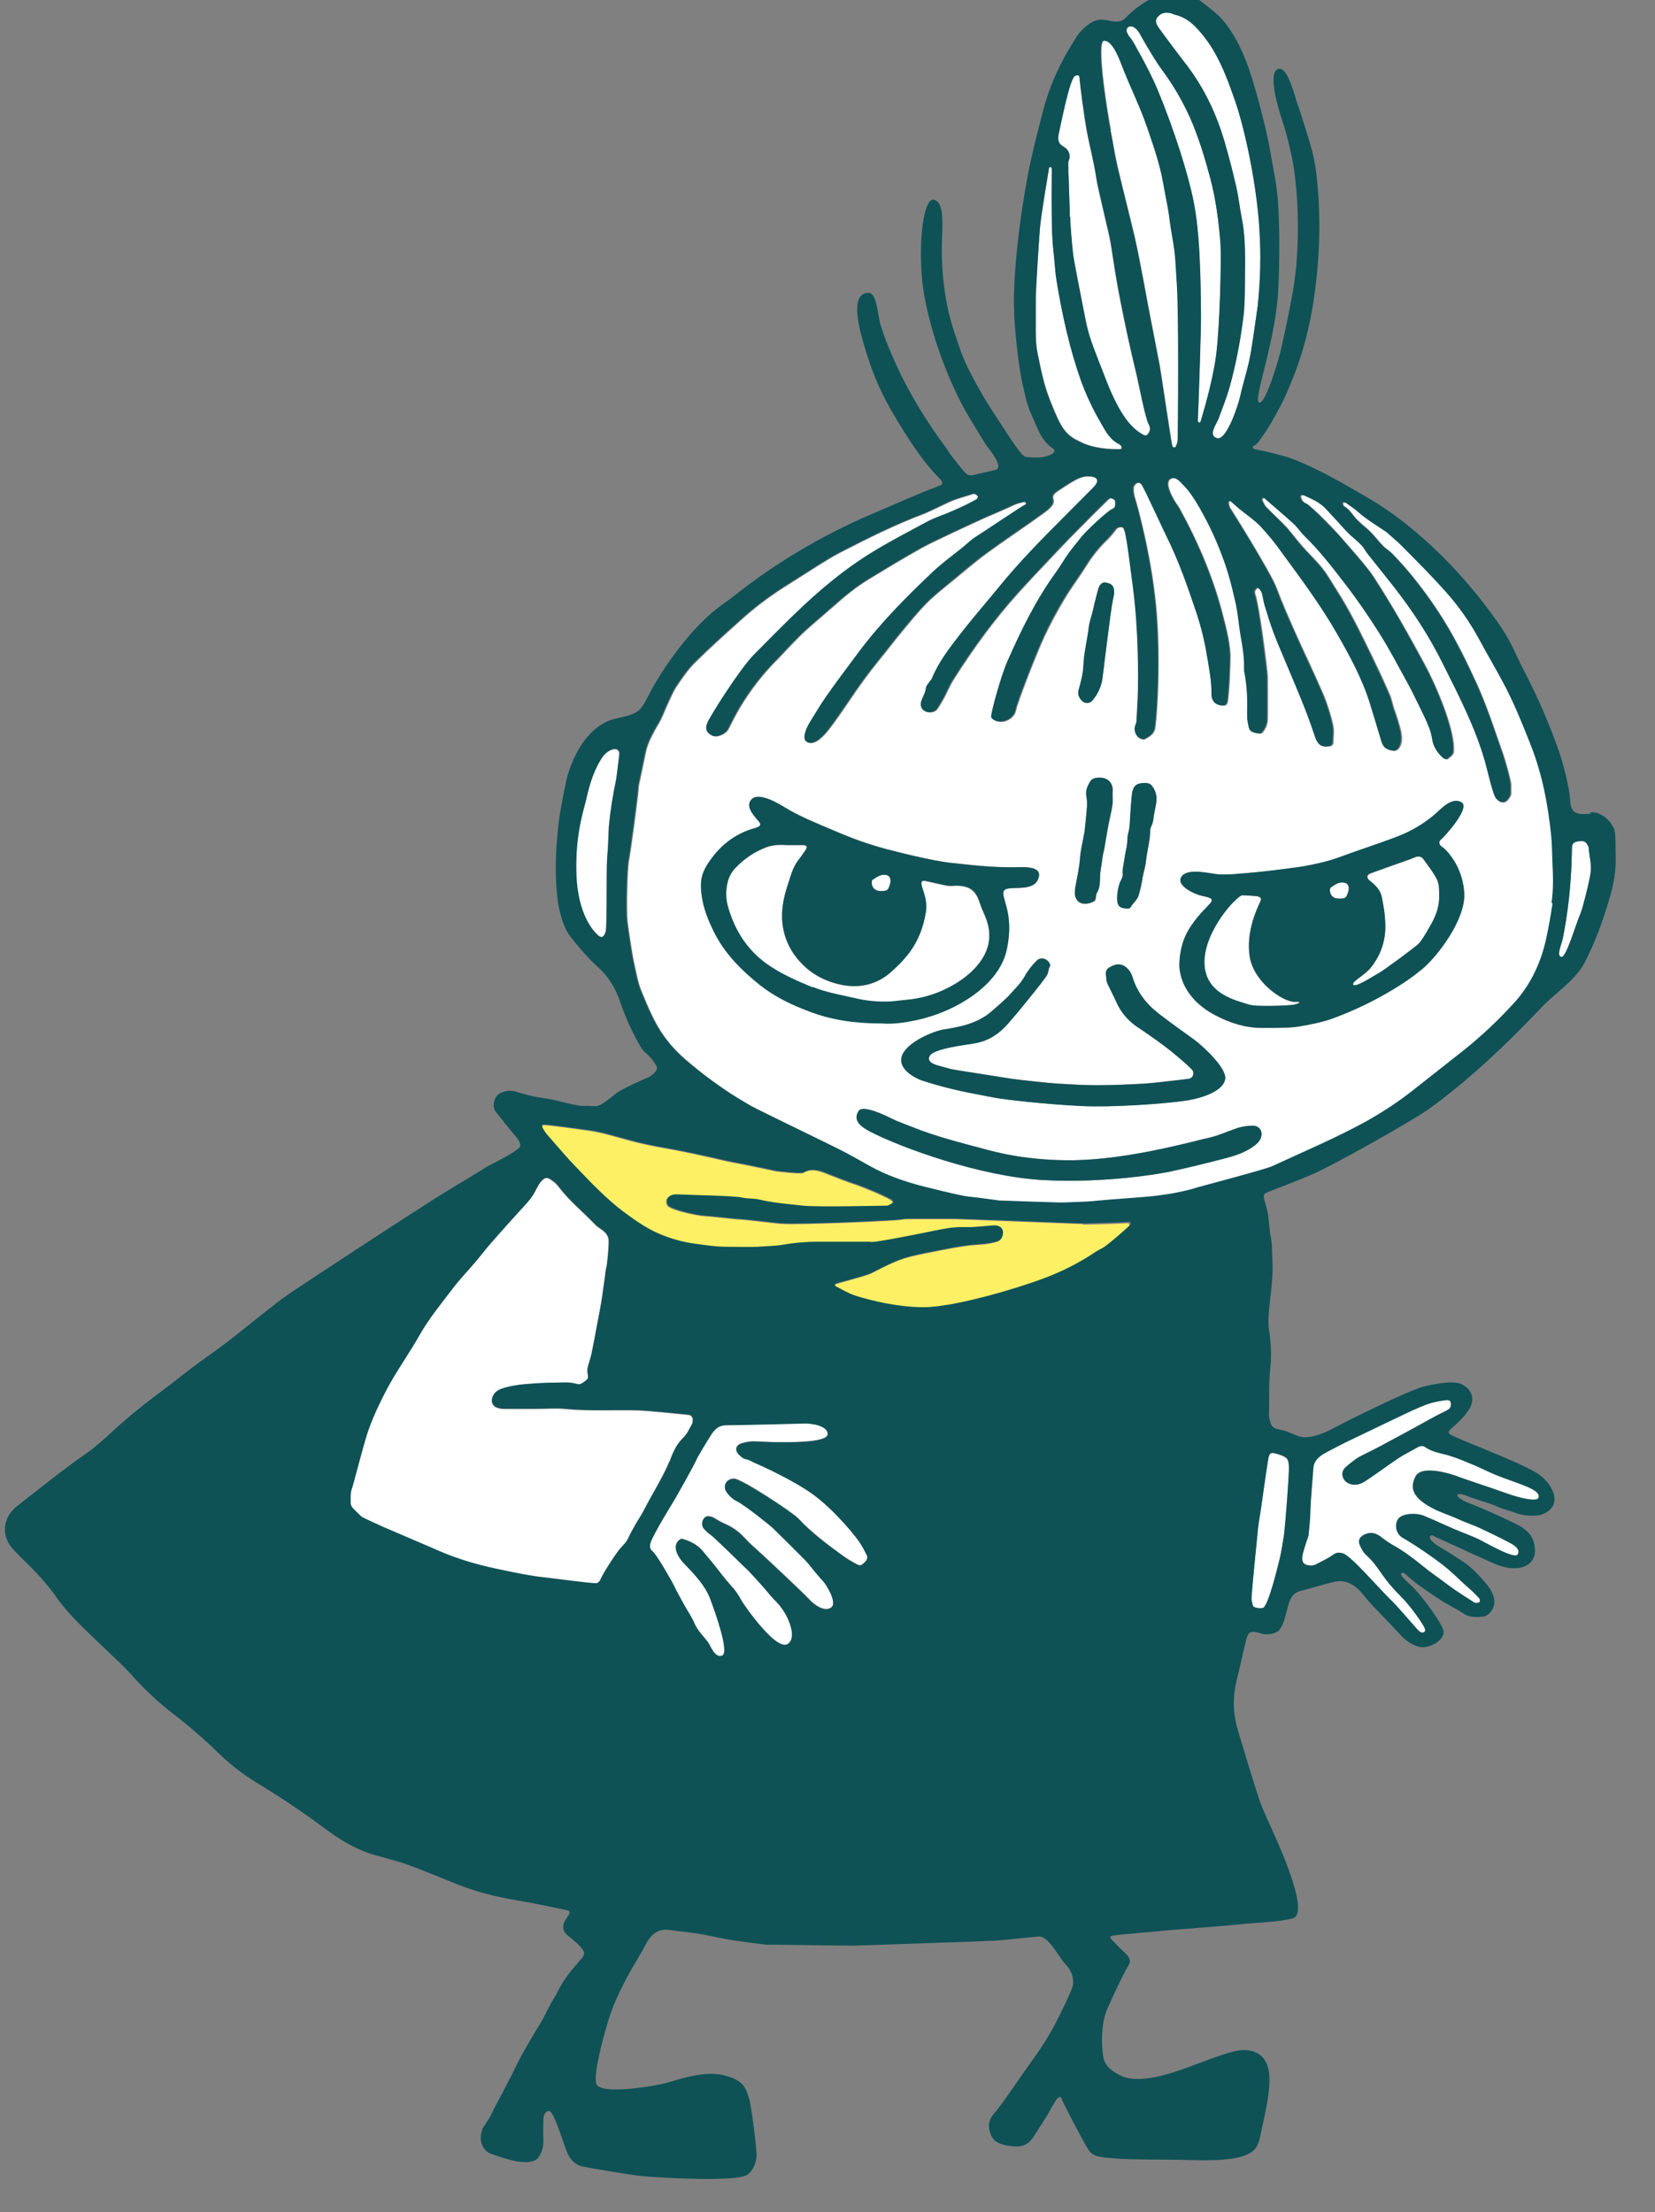 <?xml version="1.0" encoding="UTF-8"?>
<svg id="fore_ground" data-name="fore ground" xmlns="http://www.w3.org/2000/svg" viewBox="0 0 95 127">
  <rect x="0" y="0" width="95" height="127" fill="#808080" stroke="none"/>
  <defs>
    <style>
      .cls-1 {
        fill: #fff;
      }

      .cls-2 {
        fill: #fef065;
      }

      .cls-3 {
        fill: #0e5256;
      }
    </style>
  </defs>
  <path class="cls-1" d="m38.44,83.89c.17-.48.38-.96.78-1.34.21-.2.34-.51.49-.77.06-.1.13-.51-.21-.54-.57-.06-2.44-.24-2.77-.25-1.45-.05-2.9.05-4.35-.09-.52-.05-1.05,0-1.57,0-.64,0-1.28,0-1.92,0-.15,0-.3-.04-.44-.1-.23-.12-.28-.39-.17-.63.14-.3.43-.4.7-.48.35-.1.71-.16,1.08-.19.58-.05,1.17-.09,1.76-.09.43,0,.87-.07,1.29.08.2.06.37-.1.53-.23.16-.12.1-.25.08-.39-.01-.11-.01-.22,0-.33.07-.28.17-.55.23-.84.12-.55.22-1.11.32-1.67.09-.45.18-.9.25-1.36.08-.52.14-1.03.22-1.55,0-.09.02-.18.04-.27.08-.25.16-1.37.15-1.61,0-.14-.05-.27-.13-.38-.18-.24-.46-.35-.65-.55-.7-.73-1.5-1.37-2.11-2.19-.1-.12-.21-.23-.34-.32-.32-.23-.42-.21-.68.08-.05.06-.09.12-.13.19-.15.25-.27.52-.44.75-.26.34-.57.64-.85.96-.47.52-.94,1.04-1.4,1.57-.31.35-.59.73-.89,1.08-.42.5-.88.97-1.28,1.49-.7.91-1.43,1.8-2,2.8-.59,1.05-1.31,2.03-1.87,3.1-.44.85-.85,1.7-1.14,2.62-.24.77-.76,2.84-.82,2.99-.12.3-.09.61-.09.92,0,.09.05.17.11.24.16.17.33.34.5.5.07.06,1.14.54,1.28.61,1.08.46,2.15.92,3.23,1.39,1.17.51,2.4.84,3.65,1.09.78.16,1.56.33,2.36.41.57.06,2.72.36,2.96.33.11-.01.21-.1.27-.26.17-.39.95-1.58,1.16-1.79.16-.17.32-.32.42-.55.13-.3.31-.59.47-.88.1-.17.21-.34.31-.51.21-.39.41-.78.63-1.16.08-.15.77-1.36.94-1.85Z"/>
  <path class="cls-1" d="m62.13,25.42c.99.42,1.98.35,2.16.36.02,0,.04,0,.06-.02.02-.01.03-.03.04-.05,0-.04-.01-.09-.04-.12-.02-.04-.06-.08-.1-.1-.53-.25-.79-.75-1.05-1.21-.45-.77-.84-1.59-1.14-2.43-.65-1.85-1.08-3.75-1.39-5.67-.1-.58-.12-1.17-.19-1.75-.08-.69-.09-1.39-.1-2.09-.02-.78,0-1.56,0-2.35,0-.11,0-.22,0-.33,0-.03-.05-.06-.07-.1-.03.02-.09.05-.09.08-.07.44-.46,2.73-.52,3.45-.07.81-.24,3.53-.24,4.08,0,.44,0,.88,0,1.31,0,.59-.02,1.18.1,1.77.19.92.37,1.84.72,2.71.65,1.65.88,2.03,1.87,2.45Z"/>
  <path class="cls-1" d="m61.05,8.42c.28.15.44.45.29.83-.04.1-.02.22-.02.32.01.48.09,2.39.09,2.86h.01c0,.32.12,1.8.17,2.21.07.52.53,2.8.65,3.43.25,1.31.39,1.55,1.24,3.75.85,2.2,1.57,2.81,2.07,3.1.18.1.25.12.37-.06.12-.18.1-.34,0-.52-.2-.39-.57-2.34-.7-2.88-.35-1.43-.66-2.87-.94-4.31-.21-1.05-.37-2.12-.53-3.17-.1-.61-.74-3.1-.83-3.76-.14-.96-.4-1.89-.57-2.84-.11-.59-.38-2.59-.39-2.91,0-.05-.03-.15-.06-.15-.07-.01-.15,0-.22.04-.3.21-.77,2.63-.92,3.3-.06.27-.08.56.28.75Z"/>
  <path class="cls-1" d="m72.21,87.71c-.05.48-.39,3.88-.38,4.13.02.12.04.24.08.35.03.15.46.18.58.14.31-.11.85-2.4.98-2.9.06-.25.23-1.27.24-1.39.09-.77.29-3.32.27-3.81-.01-.46-.1-.56-.56-.71-.52-.17-.57-.13-.65.39-.07.44-.36,2.47-.4,2.77-.05.35-.12.69-.16,1.04Z"/>
  <path class="cls-1" d="m49.51,88.82c-.29-.57-1.69-2.19-2.81-3.01-1.12-.82-3.05-1.7-3.35-1.82-.19-.08-.36-.21-.59-.24-.12-.02-.24-.13-.34-.23-.27-.26-.21-.55.15-.67.18-.05.36-.09.54-.1.24-.03.92.05,1.6.04.41,0,2.76.05,2.79-.45.03-.5-.93-.64-1.34-.63-.88.03-4.08.09-4.49.1-.39,0-.62.19-.83.49-.29.43-.82,1.34-.82,1.36-.2.47-1.15,2.11-1.2,2.22-.15.3-1.33,2.16-1.5,2.69-.06.21-.03.36.13.49.28.23,1.2,1.88,1.24,1.98.06.15.44.85.55,1.04.2.37.46.72.62,1.12.17.4.51.72.78,1.08.13.18.39.93.81.76s-.34-2.37-.71-3.33c-.38-.96-1.48-1.92-1.64-2.15s-.32-.49-.31-.8c.01-.2.24-.46.38-.42.45.13.86.33,1.17.7.15.18.29.36.44.53.09.11.18.21.26.32.3.37.58.76.9,1.11.24.26.45.55.61.86.05.11.68,1.02,1.22,1.61.22.24,1.1,1.25,1.51.86.41-.39,0-1.3-.09-1.49-.19-.38-.44-.73-.75-1.03-.24-.24-.44-.52-.67-.77-.28-.32-.57-.63-.86-.94-.01-.01-.03-.02-.04-.03-.41-.39-1.77-1.74-2.09-1.99-.15-.11-.28-.23-.4-.37-.06-.1-.09-.21-.07-.33.02-.11.08-.22.17-.29.13-.1.37-.05.56.07.21.13.42.25.64.34.25.11.49.26.7.43.31.25.55.56.84.82.44.38,2.99,2.78,3.22,3.04.23.27.87.78,1.27.49.41-.29-.33-1.39-.44-1.51-.19-.19-.36-.4-.53-.61-.16-.19-.31-.39-.48-.57-.62-.63-1.25-1.25-1.88-1.87-.11-.11-1.61-1.32-2.09-1.56-.23-.12-.43-.29-.58-.51-.26-.36-.01-.78.43-.77.43,0,3.36,1.94,3.69,2.29.74.8,1.61,1.45,2.49,2.09.25.18.51.34.78.49.29.16.32.14.56-.1.13-.13.16-.27.09-.42-.07-.16-.15-.29-.23-.44Z"/>
  <path class="cls-2" d="m62.18,70.28c-.99-.03-7.12-.28-7.41-.28-.88,0-1.75,0-2.63,0-.12,0-.25,0-.37.03-.44.08-5.82.31-6.96.24-.32-.02-2-.24-2.53-.26-.08,0-1.58-.17-1.85-.18-.43-.02-2.01-.36-2.14-.62-.12-.24-.04-.45.2-.55.1-.04.21-.06.32-.05.77.04,3.25.08,3.72.18.33.07.68.04,1.01.12.83.19,1.67.25,2.51.35.84.1,4.46,0,4.8,0,.11,0,.23-.09.33-.14.06-.03.07-.08.02-.15-.13-.18-1.74-.82-1.94-.89-.65-.21-1.29-.47-1.93-.72-.4-.15-.81-.27-1.24-.01-.13.08-1.5-.08-1.59-.1-.51-.11-1.02-.21-1.53-.32-.55-.11-1.11-.21-1.67-.34-1.11-.26-2.21-.5-3.33-.69-.45-.08-.9-.18-1.35-.28-.46-.11-.92-.25-1.38-.37-.44-.12-.88-.24-1.34-.31-.43-.06-2.21-.32-2.68-.34-.02,0-.05,0-.07,0-.02,0-.04.02-.06.04-.01.02-.02.04-.02.07s0,.05.02.07c.09.16.19.32.31.46.17.19,1.22,1.4,1.32,1.5,1.01,1.05,1.98,2.12,3.16,2.98.65.47,1.32.93,2.07,1.23.6.24,1.22.41,1.86.5.61.09,1.22.18,1.84.18.21,0,1.53.02,1.81,0,.46-.04.93-.03,1.39-.11.67-.12,1.35-.18,2.03-.18.98,0,1.97,0,2.96,0,.12,0,.25,0,.37,0,.51-.08,1.03-.18,1.54-.27.58-.11,1.17-.23,1.76-.35.56-.11,1.11-.23,1.69-.22.17,0,.34,0,.51,0,.19,0,1.26-.11,1.38-.1.25.03.4.14.43.34.04.25-.07.5-.29.56-.22.07-.44.11-.67.14-.38.04-.77.05-1.15.11-.52.07-1.03.17-1.54.27-.54.11-1.08.21-1.62.34-.8.2-1.52.59-2.25.96-.34.17-1.94.56-2.05.62-.09.05-.09.13,0,.17.34.18.67.38,1.03.5.19.07,2.12.69,3.98.69s5.62-1.17,6.86-1.64c1.06-.39,2.07-.91,3.01-1.53.17-.12.38-.2.55-.32.34-.25,1.28-1.06,1.41-1.2.01-.02.02-.04.03-.06,0-.02,0-.04,0-.07-.01-.02-.03-.03-.05-.04-.02,0-.04-.01-.06-.01-.32.03-2.44.09-2.57.08Z"/>
  <path class="cls-1" d="m75.22,89.88c.12,0,.24-.03.35-.09.32-.17.66-.32.96-.54.19-.14.36-.13.56-.07.43.12,2.06,2,2.65,2.58.58.56,1.08,1.19,1.62,1.79.06.07.13.13.22.17.08.02.29,0,.2-.24-.1-.24-.82-1.29-1.38-1.84-.41-.4-.78-.83-1.1-1.31-.26-.38-.52-.74-.87-1.05-.18-.16-.3-.39-.39-.62-.1-.27.04-.45.32-.58.34-.15.62-.06.89.14.22.17.44.33.68.47.66.36,1.25.82,1.83,1.29.33.27.69.51,1.03.77.25.18.49.37.74.54.35.24.71.47,1.08.7.04.03.08.04.13.03.07,0,.18-.02.2-.06.01-.04.01-.07,0-.11,0-.04-.02-.07-.04-.1-.21-.23-.44-.44-.67-.65-.3-.24-.51-.5-1.14-1.04s-1.88-1.38-2.58-1.78c-.41-.24-.49-.79-.24-1.1.24-.31,1.04-.34,1.46-.16.82.34,1.51.69,2.35,1.01.21.08.63.25.84.36.69.36,2.04,1.13,2.2.84.16-.29-.2-.53-.46-.66-.56-.3-1.14-.58-1.72-.85-.39-.18-.8-.31-1.19-.49-.49-.23-1.01-.38-1.49-.63-1.15-.59-1.37-1.14-1.01-1.84.35-.7,2.09-.13,2.47.02.25.1,1.68.56,2.75.95.87.32,1.7.46,1.81.29.25-.38-.67-.69-1.08-.85-.46-.17-.92-.32-1.37-.51-.41-.17-.81-.37-1.22-.55-.46-.19-.91-.38-1.37-.53-.46-.15-.99-.2-1.42-.49-.06-.05-.14-.08-.21-.08-.08,0-.15.02-.22.06-.28.16-.56.31-.85.47-.47.26-2.04,1.46-2.38,1.6-.11.05-.23.08-.35.09-.12,0-.24-.01-.35-.05-.42-.16-.56-.65-.23-.95.31-.27.65-.54,1.01-.71.67-.32,1.32-.68,1.97-1.03.71-.38,1.43-.78,2.14-1.17.24-.13.5-.24.74-.38.16-.09.21-.23.17-.44-.04-.19-.34-.11-.36-.11-.35.04-.69.12-1.02.23-.54.21-1.07.46-1.59.71-.85.41-3.06,1.44-3.63,1.75-.57.31-1.25.54-1.29,1.2-.01.27-.16,1.84-.17,2.48,0,.45-.05.9-.1,1.34,0,.1-.07.2-.1.31-.09.31-.21.61-.26.92-.06.35.11.53.46.53Z"/>
  <path class="cls-1" d="m34.61,43.42c-.52.75-.77,1.61-.97,2.49-.13.57-.65,2.03-.56,4.35.1,2.32,1.03,3.23,1.17,3.38.26.26.4.19.51-.14.1-.28.03-3.63.09-4.26.06-.62.07-1.24.1-1.86.09-.89.23-1.77.42-2.65,0,0,.1-.83.17-1.36.07-.51-.53-.44-.93.06Z"/>
  <path class="cls-1" d="m63.76,7.49c.14.69.24,1.39.4,2.08.31,1.34.66,2.68.98,4.02.19.84.34,1.68.51,2.53.11.56.2,1.12.31,1.67.11.57.53,2.71.62,3.2.13.73.67,4.49.73,4.62,0,.02.02.04.04.05.02.01.04.02.07.02.02,0,.05,0,.06-.02.02-.01.03-.03.04-.06.05-.13.09-.26.1-.4,0-.43.09-7.48-.07-9.19-.04-.54-.06-1.08-.12-1.62-.07-.58-.2-1.15-.27-1.73-.08-.72-.25-1.42-.37-2.13-.19-1.1-.55-2.14-.91-3.18-.39-1.12-.9-2.18-1.34-3.27-.24-.6-.62-1.75-1.14-1.75-.23,0-.2.92-.09,1.98.14,1.34.41,2.91.47,3.18Z"/>
  <path class="cls-1" d="m68.1,3.71c1.04,1.37,1.76,2.9,2.23,4.55.23.81.44,1.63.63,2.45.13.6.2,1.21.32,1.81.24,1.25.19,2.51.18,3.77,0,.67-.01,1.34-.1,2-.17,1.34-.43,2.67-.79,3.97-.18.62-.41,1.21-.64,1.81-.1.25-.61.93-.07,1.08.54.16,1.21-1.87,1.33-2.41.15-.66.35-1.3.5-1.96.1-.43.16-.88.23-1.31.1-.62.18-1.25.27-1.87.16-1.49.2-2.99.1-4.49-.15-2.49-.82-5.69-1.39-7.32-.34-.98-.69-1.95-1.21-2.85-.22-.38-.76-1.18-1.31-1.64-.28-.23-.62-.39-.97-.48-.22-.11-.6-.19-.87.05-.24.21-.24.38-.04.69.52.73,1.05,1.43,1.59,2.14Z"/>
  <path class="cls-1" d="m64.76,2.02c.12.14.22.29.32.45.39.7.78,1.4,1.12,2.13.66,1.43,1.92,4.89,2.34,7.12.42,2.23.37,5.79.39,6.3s-.13,5.1-.18,6.06c0,.03,0,.06,0,.09.02.03.05.07.08.1.03-.03.08-.05.09-.08.07-.27.68-2.19.89-3.82.21-1.63.32-5.57.24-6.48-.1-1.23-.25-2.45-.57-3.64-.32-1.19-.67-2.37-1.17-3.5-.44-.97-.98-1.9-1.61-2.76-.31-.42-.58-.88-.85-1.33-.15-.24-.28-.49-.42-.74h0s-.21-.38-.46-.41c-.24-.04-.42.19-.2.49,0,0,0,0,0,.02Z"/>
  <path class="cls-1" d="m89.09,48c-.17-1.78-.5-3.53-1.16-5.2-.45-1.13-.89-2.27-1.46-3.35-.49-.93-1.03-1.84-1.53-2.76-.52-.96-1.15-1.85-1.87-2.67-.75-.86-1.56-1.66-2.36-2.47-.33-.33-.68-.64-1.03-.95-.11-.1-1.24-.79-1.61-1.14-.23-.22-.51-.4-.77-.58-.04-.03-.12-.01-.19-.02.02.07.01.18.05.2.34.18.51.53.77.79.26.26.54.46.79.72.24.24.44.52.68.76.17.18.39.3.56.48.32.34.64.68.94,1.04.73.88,1.41,1.82,2.01,2.79.71,1.15,1.3,2.36,1.86,3.58.61,1.33,1.05,2.73,1.54,4.11.09.26.46,1.5.45,1.76,0,.16,0,.31,0,.47,0,.17-.21.45-.36.5-.19.05-.32-.05-.45-.18-.19-.19-.52-1.69-.66-2.17-.57-1.97-1.51-3.77-2.42-5.6-.78-1.57-1.74-3.03-2.82-4.42-.49-.62-.99-1.24-1.48-1.86-.12-.16-.21-.34-.34-.48-.19-.21-.42-.39-.63-.58-.12-.11-.24-.23-.35-.35-.37-.4-.73-.8-1.1-1.2-.36-.38-.83-.57-1.29-.78-.04-.02-.11.02-.17.03,0,.06.02.11.04.16.02.07.06.13.1.17.05.05.1.09.17.11.31.15,1.81,1.69,2.27,2.26.09.11,1.23,1.37,1.6,1.95,1.07,1.65,2.04,3.37,2.97,5.1.54,1,1.77,3.76,1.62,4.99-.02.14-.22.28-.36.39-.04.03-.18-.03-.24-.09-.32-.3-.56-.66-.6-1.1-.03-.23-.1-.45-.19-.66-.17-.44-.38-.86-.59-1.28-.2-.42-.42-.86-.65-1.28-.51-.94-1.01-1.89-1.58-2.79-.61-.97-1.26-1.92-1.96-2.83-.74-.96-1.48-1.92-2.35-2.77-.23-.22-.41-.51-.65-.73-.54-.49-1.09-.96-1.65-1.44-.02-.01-.04-.02-.06-.02-.02,0-.04,0-.06,0-.02.02-.03.04-.03.06,0,.02,0,.04,0,.07.07.14.13.29.23.39.23.24,1.05,1.02,1.2,1.19.29.36.57.72.88,1.07.37.42.78.8,1.13,1.24.31.39.55.83.82,1.25.78,1.21,1.4,2.51,2.03,3.8.35.72.69,1.45,1.01,2.19.14.33.18.68.32,1.01.13.38.25.76.34,1.15.04.29.08.59-.08.86-.15.25-.29.27-.59.17-.25-.08-.36-.26-.42-.48-.22-.73-.43-1.46-.66-2.18-.44-1.41-1.15-2.7-1.87-3.97-.93-1.63-2.05-3.14-3.16-4.65-.38-.53-.79-1.03-1.23-1.51-.37-.39-.83-.69-1.24-1.03-.17-.14-.32-.29-.49-.43-.08-.07-.16-.03-.15.08,0,.1.03.21.09.3.09.13,2.31,3.68,2.64,4.55.32.86.7,1.71,1.07,2.56.54,1.2,1.11,2.38,1.63,3.59.23.57.42,1.15.55,1.75.07.31.02.65.01.98,0,.15-.09.22-.24.24-.35.05-.53-.03-.7-.36-.06-.12-.11-.25-.14-.39-.43-1.33-1-2.61-1.54-3.9-.26-.62-.53-1.24-.77-1.87-.2-.51-.35-1.04-.51-1.56-.07-.22-.09-.45-.15-.67-.03-.1-.08-.19-.15-.27-.03-.04-.12-.09-.15-.07-.06.04-.11.1-.14.17-.01.04-.01.09,0,.14.24.61.7,4.27.73,4.81,0,.16,0,.31,0,.47.01.23,0,1.72,0,1.88,0,.22-.05.43-.16.62-.15.25-.19.3-.43.25-.19-.04-.4-.07-.46-.33-.04-.16-.07-.33-.09-.49-.01-.25,0-.5,0-.75,0-.68-.05-1.36-.18-2.02,0-.06,0-.12,0-.19.01-.58-.07-1.14-.18-1.7-.12-.65-.16-1.32-.3-1.96-.21-.94-.45-1.88-.8-2.79-.4-1.04-.88-2.04-1.46-3-.23-.37-.46-.72-.77-1.02-.1-.1-.45-.57-.77-.34-.32.23.11,1.03.35,1.39.06.09.13.17.18.27,1.09,1.98,1.97,4.04,2.52,6.24.18.7.36,1.4.4,2.13.02.4-.06,2.37-.16,2.79-.04.14-.13.19-.28.18-.35-.02-.58-.22-.61-.56v-.05c.01-.77-.14-1.53-.27-2.29-.13-.8-.32-1.59-.58-2.37-.5-1.52-1.03-3.04-1.75-4.47-.23-.46-1.17-2.49-1.38-2.88-.21-.38-.51-.04-.52.11,0,.2.02.4.08.59.1.3,1.03,3.59,1.26,6.82.22,3.23-.05,6.13-.11,6.42-.07.32-.33.47-.59.61-.1.06-.34-.07-.43-.19-.06-.08-.1-.18-.11-.28-.02-.1,0-.2.02-.3.03-.07.05-.14.07-.22.04-.62.08-1.24.09-1.86.01-.48.05-3.25-.29-5.85-.34-2.6-.43-3.4-.61-3.45-.07-.03-.15-.03-.23,0-.07.02-.14.07-.18.14-.15.2-.3.39-.48.56-.45.43-.84.92-1.17,1.44-.41.66-.88,1.28-1.28,1.94-.43.72-.82,1.45-1.18,2.21-.46.99-1.56,3.83-1.61,4.17-.08.54-.81.88-1.26.58-.07-.04-.14-.11-.14-.17,0-.25.57-2.36.92-3.15.79-1.8,1.65-3.57,2.81-5.16.25-.35.46-.72.71-1.07.23-.32.49-.61.73-.93.26-.33,1.51-1.51,1.78-1.62.16-.06.18-.16.17-.4,0-.18-.16-.17-.25-.23-.02-.02-.14.05-.19.1-.25.24-.49.49-.74.73-.16.15-1.69,1.7-1.9,1.93-.84.89-1.68,1.76-2.5,2.67-1.39,1.54-2.6,3.21-3.71,4.96-.26.4-.41.84-.66,1.25-.09.16-.18.32-.29.47-.21.28-.78.26-.9-.13-.03-.12-.02-.24.02-.35.08-.23.22-.43.25-.69.02-.15.15-.29.24-.43.03-.05.08-.08.1-.13.39-.96,1.02-1.77,1.65-2.58.73-.93,1.5-1.83,2.25-2.74,1.11-1.36,2.33-2.61,3.57-3.85.23-.23,1.1-1.1,1.79-1.8.48-.49.14-.66-.32-.66s-.85.26-1.71.83c-.74.49.28.47-.79,1.25-1.08.79-2.21,1.53-3.29,2.32-.74.54-1.43,1.15-2.15,1.73-.47.39-.95.76-1.37,1.2-.49.5-.93,1.05-1.38,1.59-.45.54-.86,1.1-1.31,1.64-.61.75-1.17,1.53-1.71,2.33-.39.58-.78,1.15-1.21,1.7-.23.29-.75.87-1.16.68-.41-.19.06-1.02.17-1.19.29-.48.58-.96.9-1.42.6-.87,1.24-1.71,1.87-2.55,1.25-1.68,2.73-3.17,4.25-4.61.55-.52,1.18-.97,1.77-1.45.24-.19.47-.41.72-.58.63-.4,2.5-1.69,2.86-1.86,0,0,.01-.02.01-.03,0-.01,0-.02,0-.03-.03-.04-.08-.09-.1-.09-.21.05-.42.09-.61.18-.38.19-1.58.69-1.7.75-.35.16-2.97,1.36-3.59,1.71-1.04.58-2.06,1.2-3.08,1.82-.72.44-1.36.97-1.99,1.53-.51.45-1.04.89-1.55,1.35-.34.3-.65.63-.96.95-.23.23-.45.48-.68.72-.83.82-1.55,1.75-2.16,2.75-.25.42-.47.86-.69,1.29-.16.3-.67.51-.93.37-.29-.16-.4-.36-.26-.7.14-.37,1.86-3.11,2.67-3.92.75-.76,1.5-1.51,2.26-2.26,1.43-1.39,2.95-2.68,4.66-3.71,1.01-.61,2.05-1.16,3.09-1.71.35-.19.73-.31,1.1-.46.24-.1.47-.2.71-.31.32-.15.63-.31.94-.47.06-.03.13-.15.11-.17-.04-.08-.12-.13-.2-.16-.08-.02-.18.02-.26.05-.33.1-.67.2-1,.32-.16.06-1.43.68-1.62.75-1.68.63-3.28,1.43-4.87,2.25-.43.22-.83.48-1.24.73-.67.42-1.33.85-2,1.27-.9.58-1.76,1.23-2.55,1.96-.86.77-1.72,1.55-2.54,2.36-.4.4-.73.89-1.05,1.36-.21.32-.35.69-.52,1.03-.03.05-.34.88-.56,1.19-.19.34-.57.98-.68,1.53-.11.56-.41,1.95-.41,1.95,0,.39-.48,3.9-.55,4.21-.12.56-.16,2.98-.1,3.54.05.44.29,2.06.38,2.41.13.57.22,1.15.45,1.69.37.88.73,1.78,1.3,2.56.35.48.75.91,1.2,1.3.93.8,1.92,1.54,2.96,2.19.4.24.79.49,1.21.69,1.54.76,3.08,1.5,4.61,2.26.62.31,1.23.66,1.84,1,.95.53,1.97.87,3.01,1.15.74.19,1.49.37,2.24.53.32.07.64.08.96.13.4.05.79.11,1.19.16.06,0,3.36.13,3.59.12.67-.03,1.34-.03,2-.1.68-.08,2.93-.22,3.37-.28.82-.11,1.64-.24,2.44-.49.31-.1,3.88-1.03,4.3-1.22,1.77-.81,3.57-1.57,5.28-2.51,1.05-.58,2.04-1.24,2.98-1.99.87-.68,1.73-1.37,2.6-2.05,1.07-.86,2.08-1.8,3.01-2.81.94-1.02,1.52-2.24,1.83-3.6.16-.7.28-1.41.39-2.13.12-.8.09-1.59.05-2.38-.01-.49-.02-.99-.07-1.48Zm-24.82,2.74c.06-.19.21-.35.18-.59-.02-.19.03-.39.06-.58.05-.32.11-.64.17-.95.05-.26.01-.52.09-.78.1-.35.09-.73.12-1.1.03-.4.05-.8.1-1.2.02-.16.09-.36.21-.45.13-.1.34-.13.52-.14.13,0,.3.04.38.13.2.23.31.54.29.84-.02.35-.13.69-.17,1.04-.02.17-.06.33-.13.48-.04.07-.06.14-.06.22,0,.62-.19,1.21-.25,1.82-.03.33-.15.63-.19.95-.05.32-.12.63-.21.94-.08.3-.34.47-.48.73-.03.05-.14.05-.16.06-.43,0-.58-.14-.59-.52,0-.31.03-.61.13-.9Zm-2.35-11.15c.12-.45.24-.89.27-1.38.03-.74.22-1.47.31-2.21.04-.34.17-.65.24-.97.08-.37.3-1.22.32-1.28.1-.25.24-.34.43-.3.32.06.44.19.46.48v.17c-.04.18-.09.44-.13.69-.06.32-.46,3.56-.53,4.11-.06.49-.26.95-.58,1.32-.04.04-.09.08-.14.1-.05.02-.11.04-.17.04s-.11-.01-.17-.04c-.05-.02-.1-.06-.14-.1-.16-.17-.25-.36-.18-.63Zm-.18,11.28c.1-.51.21-1.02.25-1.54.03-.47.15-.94.23-1.4.01-.08.03-.15.04-.23.04-.44.1-.89.13-1.33.02-.21.01-.42-.02-.63-.07-.33.06-.61.22-.87.08-.13.21-.19.39-.21.55-.06.96.23.89.86,0,.08,0,.16,0,.28.03.38-.07.78-.16,1.19-.12.57-.21,1.15-.31,1.72-.02.11-.04.21-.07.31-.06.3-.09.61-.14.91-.09.46.04.97-.25,1.39-.02.02,0,.06-.01.09-.03.12-.02.29-.1.33-.16.09-.33.15-.52.16-.39.01-.59-.24-.61-.55,0-.15,0-.31.03-.46Zm-1.52,4.37c.04.06.09.17.07.21-.12.18-.08.4-.22.6-.4.56-.85,1.08-1.28,1.62-.29.37-.6.72-.9,1.07-.5.58-1.1.99-1.86,1.14-.49.1-2.42.29-2.66.74-.24.45.57.56.86.65.13.04.26.08.39.11.1.03,2.98.47,3.45.55.33.05,2.14.25,2.67.28.73.04,1.46.09,2.19.09.92,0,1.84-.04,2.75-.09.37-.02,2.25-.24,2.57-.28.05,0,.1-.03.14-.07.04-.03.07-.08.09-.12s.03-.1.02-.15-.02-.1-.05-.15c-.2-.26-1.28-1.15-1.58-1.37-.51-.38-1.03-.75-1.56-1.1-.55-.36-.98-.87-1.24-1.47-.15-.32-.31-.63-.46-.95-.05-.09-.09-.2-.1-.3,0-.23-.13-.51.13-.69.4-.26.72-.27,1.02-.01.16.14.28.33.34.54.27.89.83,1.58,1.56,2.14.64.49,1.3.96,1.95,1.43.56.4,1.91,1.67,1.81,2.28-.1.61-1.07,1.07-2.31,1.25-1.24.18-4.23.39-5.97.3-2.25-.11-4.35-.38-4.67-.43-.5-.07-1-.18-1.49-.28-1.01-.19-2.01-.44-2.98-.76-.34-.11-1.43-.65-1.12-1.44.31-.78,1.84-1.39,2.38-1.48.98-.15,1.95-.35,2.73-1.02.31-.26.61-.53.91-.81.18-.17.34-.37.51-.55.21-.22.4-.47.55-.74.19-.3.4-.58.65-.83.2-.21.53-.16.71.08Zm-13.72,2.84c-1.02-.38-2-.85-2.86-1.52-1.09-.87-2.07-1.85-2.69-3.13-.31-.64-.57-1.29-.67-2.01-.13-.93-.03-1.42.75-2.38.58-.72,1.37-1.24,2.26-1.49.53-.15.35-.29.17-.51-.19-.22-.73-.8-.28-1.19.46-.39,1.66.37,1.87.5.94.57,1.96.96,2.96,1.39.9.39,1.83.72,2.78.98.64.17,2.67.69,3.77.81,1.54.17,2.65.29,3.99.25,1.11-.03,1.17.33,1.05.66-.31.84-1.75.33-1.97.69-.23.36.63,1.24.16,3.38-.46,2.14-3.04,3.5-4.65,3.91-.88.23-1.78.39-2.49.32-1.56,0-2.89-.19-4.15-.66Zm25.84,7.33c-.07.14-.21.27-.34.37-.53.4-1.15.58-1.78.75-1.01.26-2.02.51-3.04.73-.49.11-3.7.69-7.3.49-3.61-.19-8.16-1.87-9.91-2.77-.56-.29-1.05-.67-.67-1.21.25-.36,1.63.32,1.86.44.4.21.85.35,1.27.52,1.3.52,2.65.86,4,1.22.55.15,2.51.71,5.31.66,2.8-.06,5.93-.87,6.6-1.03.33-.08.65-.17.98-.24.59-.13,1.13-.38,1.69-.57.28-.09.57-.13.87-.14.38-.02.68.31.46.78Zm9.24-9.73c-.51.41-1.04.78-1.6,1.12-1.12.68-2.31,1.25-3.55,1.7-.61.21-1.24.33-1.88.44-.5.09-.99.06-1.42.08h-.68c-.96,0-1.86-.28-2.7-.73-.43-.22-.82-.51-1.16-.85-.51-.54-.81-1.16-.89-1.84-.02-.23-.02-1.24.46-2.1.48-.86,1.12-1.4,1.34-1.68.1-.13.04-.22-.06-.26-.16-.06-.32-.1-.48-.13-.34-.07-1.51-.57-1.14-1.1.37-.53,1.71-.14,2.16-.12.66.03,1.3-.06,1.95-.11.61-.04,2.63-.3,3.02-.38.6-.12,1.2-.23,1.79-.45,1.15-.42,2.33-.8,3.48-1.23.78-.3,1.51-.73,2.14-1.27.33-.28.95-1.01,1.52-.7.57.31-1.03,2.03-1.13,2.11-.2.15-.16.33.04.47.25.18,1.15,1.1,1.26,2.62.1,1.52-1.54,3.66-2.46,4.42h0Z"/>
  <path class="cls-1" d="m52.04,57.42c.79-.07,1.57-.28,2.28-.64.65-.33,1.24-.72,1.71-1.26.68-.77.94-1.65.61-2.65-.11-.33-.28-.65-.39-.98-.21-.65-.49-1.03-1.37-1.03-.17,0-.35.02-.51,0-.42-.08-.83-.18-1.25-.27-.2-.04-.26.04-.23.22.07.34.36.86.25,1.56-.29,1.84-1.23,2.74-1.97,3.42-.8.73-1.79.97-2.82.77-.97-.19-1.84-.64-2.5-1.41-.59-.67-.93-1.52-.96-2.4-.03-.67.12-1.32.33-1.95.16-.48.27-.98.59-1.39.15-.19.29-.39.43-.6.12-.18.07-.28-.16-.28-.25,0-.5,0-.87,0-.33-.02-.79-.04-1.22.12-.66.25-1.25.64-1.74,1.15-.21.21-.37.46-.46.75-.15.51-.15,1.05,0,1.56.41,1.42,1.19,2.59,2.44,3.4.75.49,1.57.85,2.4,1.19.79.32,1.62.46,2.44.65.68.16,1.38.22,2.08.18.29-.01.58-.07.88-.09Z"/>
  <path class="cls-1" d="m74.31,57.52c-.69,0-2.35-1.14-2.58-2.6-.23-1.46.45-2.81.58-3.11.1-.22.09-.26-.12-.35-.06-.02-.83-.07-.89-.07-.31.01-2.18,2.01-2.18,3.84s1.82,2.2,2.56,2.44c.41.14,2.16.07,2.57.01.1-.02.21-.05.3-.1.01,0,.02-.02.03-.03-.02-.02-.03-.04-.05-.04-.08,0-.15,0-.23,0Z"/>
  <path class="cls-1" d="m81.76,49.41c-.06-.08-.19-.35-.59-.16-.27.12-.55.2-.82.3-.56.2-1.11.4-1.67.6-.24.09-.26.26-.05.43.31.25.61.54.68.91.1.52.18.85.21,1.6.02.62-.11,1.23-.39,1.79-.18.33-.36.64-.68.93-.32.28-.78.54-.78.7,0,.32,1.21-.49,1.48-.63.21-.11,2.08-1.47,2.27-1.67.22-.23.36-.5.52-.76.4-.63.71-1.3.67-2.08,0-.65-.03-.76-.41-1.34-.14-.21-.29-.4-.44-.61Z"/>
  <path class="cls-1" d="m91.14,48.54c-.12-.24-.25-.29-.59-.23-.24.05-.31.13-.32.4,0,.08-.01,1.4-.16,2.79-.1.89-.24,1.79-.37,2.41-.07.35-.37.96-.08,1.03.29.07.84-1.93,1.12-2.53.11-.23.5-1.78.57-2.3.07-.5-.08-.97-.11-1.45,0-.04-.02-.09-.05-.13Z"/>
  <path class="cls-1" d="m77.14,50.67c-.3-.04-.53.13-.75.28-.03.03-.05.08-.05.12-.02.31.18.52.48.52.42,0,.46-.03.58-.45.07-.25-.04-.44-.26-.47Z"/>
  <path class="cls-1" d="m50.53,51.15c.42,0,.46-.03.58-.45.07-.25-.03-.44-.26-.48-.3-.04-.53.13-.76.28-.03.03-.05.08-.05.12-.02.31.18.52.48.53Z"/>
  <path class="cls-3" d="m53.14,58.43c1.61-.42,4.19-1.77,4.65-3.91.46-2.14-.39-3.02-.16-3.38.23-.36,1.66.15,1.97-.69.12-.33.07-.69-1.05-.66-1.34.04-2.46-.08-3.99-.25-1.1-.12-3.13-.64-3.77-.81-.95-.26-1.88-.59-2.78-.98-1-.43-2.03-.82-2.96-1.39-.21-.13-1.41-.89-1.87-.5-.46.39.1.97.28,1.19.18.21.36.37-.17.51-.89.25-1.68.78-2.26,1.49-.78.96-.87,1.45-.75,2.38.1.72.36,1.37.67,2.01.62,1.28,1.6,2.26,2.69,3.13.86.68,1.84,1.14,2.86,1.52,1.27.48,2.59.67,4.15.67.71.06,1.62-.09,2.49-.32Zm-3.05-7.92c.23-.15.45-.32.75-.28.23.03.32.23.26.48-.12.43-.16.46-.58.45-.3,0-.5-.22-.48-.52,0-.05.01-.09.05-.13Zm-3.45,6.17c-.83-.34-1.65-.7-2.4-1.19-1.25-.81-2.03-1.98-2.44-3.4-.15-.51-.15-1.05,0-1.56.09-.28.24-.54.46-.75.49-.51,1.08-.9,1.74-1.15.43-.16.88-.14,1.22-.12.37,0,.62,0,.87,0,.23,0,.28.1.16.28-.14.2-.28.41-.43.6-.32.41-.43.91-.59,1.39-.21.63-.36,1.28-.33,1.95.03.89.37,1.74.96,2.4.66.77,1.53,1.23,2.5,1.41,1.03.19,2.02-.04,2.82-.77.75-.68,1.68-1.58,1.97-3.42.11-.7-.19-1.22-.25-1.56-.03-.19.03-.27.23-.22.42.09.83.19,1.25.27.17.03.34.01.51,0,.88,0,1.17.37,1.37,1.03.11.34.28.65.39.98.34,1,.07,1.88-.61,2.65-.48.54-1.07.94-1.72,1.26-.71.35-1.49.57-2.28.64-.29.02-.59.07-.87.09-.7.04-1.4-.02-2.07-.18-.82-.19-1.66-.33-2.45-.65h0Z"/>
  <path class="cls-3" d="m82.79,48.63c-.21-.15-.24-.33-.04-.47.11-.08,1.71-1.8,1.13-2.11-.57-.31-1.19.42-1.52.7-.63.54-1.36.97-2.14,1.27-1.15.44-2.32.81-3.47,1.24-.59.21-1.18.33-1.79.45-.39.08-2.41.33-3.02.38-.65.05-1.29.14-1.95.11-.45-.02-1.79-.41-2.16.12-.37.53.8,1.03,1.14,1.1.16.03.33.07.48.13.1.04.16.13.06.26-.22.28-.86.81-1.34,1.68-.48.86-.49,1.87-.46,2.1.07.69.37,1.3.89,1.84.34.34.73.63,1.16.85.85.45,1.73.73,2.7.73h.68c.43-.02.92,0,1.42-.08.64-.11,1.27-.23,1.88-.44,1.24-.45,2.43-1.02,3.55-1.7.56-.33,1.1-.7,1.6-1.12.93-.76,2.56-2.91,2.46-4.43-.1-1.52-1.01-2.44-1.26-2.62Zm-8.22,8.96c-.1.04-.2.07-.3.1-.41.05-2.16.12-2.57-.01-.74-.24-2.56-.61-2.56-2.44,0-1.83,1.87-3.83,2.18-3.84.07,0,.83.04.89.06.21.08.23.12.12.35-.14.3-.81,1.65-.59,3.11.23,1.46,1.89,2.59,2.58,2.6.08,0,.16,0,.23,0,.02,0,.04.03.05.04-.01.01-.02.03-.03.03Zm2.25-6c-.3,0-.5-.22-.48-.52,0-.05.02-.09.05-.12.23-.15.46-.33.76-.28.22.03.32.23.26.47-.12.43-.16.46-.58.45Zm5.12,1.84c-.16.26-.31.53-.52.76-.19.19-2.06,1.57-2.27,1.67-.27.14-1.48.95-1.48.63,0-.16.46-.41.78-.7s.5-.6.68-.93c.28-.55.41-1.17.39-1.79-.03-.76-.11-1.08-.21-1.6-.07-.37-.37-.67-.68-.91-.21-.17-.19-.34.05-.43.55-.21,1.11-.4,1.67-.6.27-.1.56-.18.82-.3.4-.18.53.08.59.16.15.2.3.4.44.61.38.58.41.69.41,1.34.04.78-.27,1.44-.67,2.07h0Z"/>
  <path class="cls-3" d="m58.86,55.99c-.15.27-.34.52-.55.74-.18.18-.33.37-.51.55-.29.28-.6.55-.9.81-.79.67-1.76.87-2.73,1.02-.54.08-2.07.69-2.38,1.48-.31.78.77,1.32,1.12,1.44.97.32,1.97.57,2.98.76.5.09.99.2,1.49.28.32.05,2.42.32,4.67.43,1.74.09,4.73-.12,5.97-.3,1.24-.19,2.22-.64,2.31-1.25.1-.61-1.26-1.88-1.81-2.28-.66-.47-1.31-.94-1.95-1.43-.73-.55-1.29-1.25-1.56-2.14-.06-.21-.18-.4-.34-.54-.3-.25-.62-.25-1.02.01-.27.18-.14.45-.14.69.01.11.05.21.1.3.15.32.32.63.46.95.26.6.69,1.11,1.24,1.47.53.35,1.05.72,1.56,1.1.3.22,1.38,1.11,1.58,1.37.03.04.05.09.05.15,0,.05,0,.1-.02.15-.02.05-.05.09-.09.12-.04.03-.09.06-.14.07-.32.05-2.2.26-2.57.28-.92.05-1.84.09-2.76.09-.73,0-1.46-.05-2.19-.09-.53-.03-2.33-.23-2.67-.28-.47-.08-3.34-.52-3.44-.55-.13-.04-.26-.07-.4-.11-.29-.09-1.1-.2-.86-.65.24-.45,2.17-.64,2.66-.74.77-.15,1.36-.56,1.86-1.14.3-.35.61-.71.9-1.07.43-.54.87-1.06,1.27-1.62.14-.19.1-.41.22-.6.03-.04-.02-.15-.07-.21-.18-.24-.51-.29-.71-.08-.25.25-.46.53-.65.83Z"/>
  <path class="cls-3" d="m71.88,64.63c-.29,0-.58.05-.87.14-.56.19-1.1.45-1.69.57-.33.07-.65.16-.98.24-.67.15-3.8.97-6.6,1.03s-4.76-.51-5.31-.66c-1.35-.36-2.7-.7-4-1.22-.42-.17-.86-.32-1.27-.52-.23-.12-1.61-.8-1.86-.44-.38.54.11.92.67,1.21,1.74.9,6.3,2.57,9.91,2.77,3.61.19,6.81-.38,7.3-.49,1.02-.22,2.03-.47,3.04-.73.63-.16,1.25-.35,1.78-.75.13-.1.27-.22.34-.37.22-.47-.08-.8-.46-.78Z"/>
  <path class="cls-3" d="m62.3,51.88c.18,0,.36-.06.52-.16.07-.04.07-.22.1-.33,0-.03,0-.07.01-.09.3-.42.16-.93.25-1.39.06-.3.08-.61.14-.91.02-.1.05-.21.07-.31.1-.57.18-1.15.31-1.72.09-.41.2-.81.16-1.18,0-.12,0-.2,0-.28.07-.63-.34-.92-.89-.86-.18.02-.31.08-.39.21-.16.26-.29.54-.22.87.04.21.05.42.03.63-.03.45-.08.89-.13,1.33,0,.08-.02.15-.04.23-.08.47-.2.93-.23,1.4-.04.52-.16,1.03-.25,1.54-.03.15-.04.31-.04.46.03.31.22.56.61.55Z"/>
  <path class="cls-3" d="m64.72,52.17s.14-.01.16-.06c.14-.26.4-.43.48-.73.09-.31.16-.62.21-.94.05-.32.16-.62.2-.95.06-.61.24-1.2.25-1.82,0-.08.03-.15.06-.22.07-.15.12-.32.13-.48.03-.35.15-.69.17-1.04.02-.31-.09-.61-.29-.85-.08-.09-.25-.14-.38-.13-.18,0-.39.03-.52.14-.12.09-.18.29-.21.45-.05.4-.07.8-.1,1.2-.03.37-.02.75-.12,1.1-.07.27-.03.52-.09.78-.07.32-.12.63-.17.95-.03.19-.08.4-.06.58.03.23-.12.39-.18.58-.1.29-.14.6-.14.91.02.38.17.53.6.52Z"/>
  <path class="cls-3" d="m62.7,40.22c.32-.37.53-.83.59-1.32.06-.55.47-3.79.53-4.11.04-.25.1-.51.13-.69v-.17c-.01-.29-.13-.42-.46-.48-.19-.04-.32.06-.43.3-.02.06-.25.91-.32,1.28-.07.32-.2.63-.24.97-.09.74-.28,1.47-.31,2.21-.02.48-.14.93-.27,1.38-.07.27.01.45.17.63.04.04.09.08.14.1.05.02.11.04.17.04.06,0,.12-.01.17-.04.05-.02.1-.06.14-.1Z"/>
  <path class="cls-3" d="m91.31,46.71c-1.02.13-1.14-.16-1.19-.85-.04-.69-.41-2.09-.63-2.72-.57-1.62-1.25-3.19-2.05-4.71-.4-.78-.73-1.62-1.22-2.34-3.1-4.56-6.44-6.77-7.55-7.42-1.44-.84-2.88-1.7-4.44-2.31-.41-.16-.85-.26-1.27-.37-.32-.08-.66-.14-.98-.21-.04,0-.05-.1-.08-.15.34-.14.48-.48.68-.74.21-.26.99-1.66,1.17-2.08.35-.82,1.19-2.58,1.64-5.46.45-2.88.39-5.41.2-7.1-.05-.52-.13-1.04-.26-1.54-.19-.72-.43-1.44-.65-2.15-.06-.19-.12-.38-.2-.57-.11-.29-.55-2.23-1.11-2.03-.56.2-.1,1.84.08,2.48.13.44.65,1.83.88,3.66.25,1.99.21,4.46-.03,6.07-.22,1.55-.78,3.91-.79,3.98-.07.34-.87,3.12-1.24,2.96-.36-.16.97-3.49,1.11-6.57.14-3.08-.02-5.16-.08-5.57-.07-.55-.17-1.09-.27-1.64-.11-.59-.2-1.18-.34-1.76-.21-.9-.44-1.79-.7-2.67-.38-1.3-.85-2.55-1.7-3.63-.38-.48-.88-.82-1.34-1.19-.16-.12-.33-.21-.51-.28-.07-.04-.14-.07-.22-.1h0c-.09-.03-.18-.06-.28-.08-1.32-.26-2.5.68-2.84.95h0s-.02.02-.02.02c-.31.25-.3.28-.55.51-.25.23-.81.12-.98.06-.02,0-.03,0-.05,0-.37-.08-.71-.01-1.11.31-.22.17-.41.38-.57.61-.85,1.3-1.52,2.68-1.92,4.19-.26.98-.51,1.96-.73,2.95-.14.61-.83,4.06-.96,7.46-.08,2.06.34,4.72.47,5.3.14.61.26,1.25.52,1.81.33.7.53,1.49,1.24,1.96.14.09.1.23-.06.32-.46.25-.96.21-1.45.17-.12-.01-.25-.13-.33-.23-.27-.35-.53-.72-.77-1.09-.53-.82-1.08-1.62-1.56-2.47-.46-.82-.92-1.65-1.21-2.55-.3-.92-.97-2.49-1-5.49-.01-1.18.24-2.78-.45-2.94-.69-.16-.97,3.22-.55,5.52.42,2.31,1.28,4.44,1.88,5.68.48,1.01,1.09,1.94,1.67,2.89.05.08,1.09,1.28.53,1.42-.57.14-.87.19-1.3.3-.2.05-.37-.06-.49-.2-.26-.3-.51-.62-.75-.93-.14-.18-.25-.39-.39-.57-.81-1.1-1.54-2.25-2.18-3.45-.64-1.19-1.39-2.98-1.54-3.71-.15-.73-.21-1.62-.66-1.61-.45.02-.94.39-.37,2.51.57,2.11,1.18,3.38,1.88,4.55.76,1.27,1.54,2.53,2.59,3.6.05.04.09.09.12.14.04.09.07.18-.05.24-.15.07-.31.14-.47.19-.29.09-2.91,1.22-3.94,1.67-1.49.66-2.92,1.42-4.3,2.28-1.08.67-2.12,1.4-3.12,2.2-.61.49-1.52.92-3.05,2.84-.68.86-1.29,1.77-1.81,2.73h0s-.01.03-.01.03c-.09.17-.17.32-.24.45-.08.15-.18.3-.28.43-.27.33-.81.45-1.33.56-2.04.4-2.81,2.97-2.95,3.61-.12.57-.23,1.14-.33,1.72-.11.59-.45,3.17-.14,5.24.1.66.33,1.5.74,2.01.48.6.97,1.19,1.54,1.7.62.55,1.03,1.24,1.29,2.01.3.89.69,1.75,1.16,2.56.09.16.21.3.35.41.21.19.39.4.53.64.12.18.08.3-.08.47-.14.14-.31.25-.5.32-.49.21-.97.43-1.44.69-.29.16-.54.41-.81.6-.2.14-.4.29-.66.3-.21,0-.41-.04-.62-.02-.21.02-.46-.05-.68-.09-.54-.11-1.06-.28-1.61-.35-.53-.07-1.05-.19-1.56-.36-.37-.12-.68-.07-1,.09-.32.17-.46.75-.23,1.04.39.5.79.99,1.19,1.47.12.15.22.29.23.49,0,.26-1.7,1.07-1.91,1.2-.74.46-1.48.9-2.22,1.35-1.46.88-8.25,5.34-9.1,5.92-.54.37-1.05.78-1.56,1.18-.71.56-1.4,1.13-2.12,1.68-.63.48-1.29.92-1.92,1.4-.62.47-1.22.96-1.84,1.42-.98.72-1.92,1.49-2.81,2.31-.46.42-.92.85-1.43,1.2-1.37.95-2.66,2-3.97,3.02-.86.67-.95,1.75-.2,2.53.16.17.33.34.49.5.71.68,1.38,1.39,1.95,2.2.73,1.04,1.68,1.89,2.59,2.77.58.56,1.2,1.11,1.74,1.71.74.83,1.55,1.59,2.43,2.26.9.7,1.76,1.44,2.57,2.24.66.64,1.39,1.2,2.17,1.68,1.37.83,2.69,1.71,3.97,2.67.9.67,1.85,1.23,2.94,1.52.62.17,1.25.33,1.86.55.94.35,1.86.74,2.79,1.11,1.1.44,2.25.71,3.42.91.65.11,1.29.24,1.94.37.32.07.63.13.94.2.13.03.12.14.08.22-.07.14-.18.25-.25.39-.17.34-.1.62.19.85.24.19.49.39.69.61.32.36.29.47,0,.79-.49.56-.97,1.13-1.29,1.81-.1.22-.25.42-.37.64-.21.38-.38.78-.61,1.15-.51.85-1.03,1.69-1.46,2.59-.24.51-.52,1.01-.78,1.52-.21.4-.43.79-.62,1.2-.09.2-.44.67-.47.76-.2.56-.1,1.03.28,1.34.13.1.77.32,1.45.49.67.16,1.26.13,1.47-.17.21-.3.31-.61.29-1.06-.02-.32,0-.66,0-.99,0-.26.02-.59.32-.62.31-.03.89,2.12,1.11,2.52.18.33.43.57.79.66.12.03,2.79.5,3.49.56.97.09,5.42.35,6.01-.09.34-.26.49-.69.52-1.07.02-.27-.29-2.87-.43-3.3-.22-.69-.36-1.05-1.43-1.33-1.07-.29-2.62.23-3.3.43-.62.18-3.84.73-4.04.05-.2-.67.58-3.25.67-3.57.36-1.19.93-2.29,1.56-3.36.09-.16.39-.65.62-1.09q.48-.91,1.29-.81c.36.04,1.62.19,1.97.26.58.11,1.17.25,1.76.34.53.08,1.82.25,1.92.25.17,0,.34.01.5,0,.48,0,4.31.07,4.69.05,1.14-.04,7.39-.25,7.88-.28.21-.01,1.93-.18,2.51-.24.57-.06,1.17,1.15,1.45,1.46.35.37.63.79.53,1.36-.04.25-.77,1.75-1.01,2.2-.44.85-.99,1.65-1.56,2.43-.3.41-1.53,2.25-1.94,2.7-.25.27-.37.63-.27.99.11.38.22.73,1.07.87.86.14,1.18-.07,1.5-.58.32-.51.77-1.18.9-1.44.11-.22.24-.43.37-.63.02-.04.06-.08.09-.09.07-.01.15-.16.2.03.04.16,1.25,2.48,1.54,2.93.29.45.72.44,1.67.52.95.08,2.79.04,4.03.08,1.24.04,3.08.06,3.74-.51.27-.23.36-.49.47-1.04.1-.55.6-2.39.47-3.43-.12-1.03-.82-1.4-1.64-1.32-.83.09-2.38.77-3.53,1.16-1.15.4-2.57.71-3.37.29-.8-.42-.96-.73-1.02-1.36-.06-.72-.05-1.46.16-2.17.12-.38,1.07-2.4,1.32-2.78.15-.22.09-.42-.06-.59-.15-.17-.31-.3-.47-.46-.15-.15-.28-.3-.43-.45-.11-.11-.1-.19.07-.22.27-.06,2.78-.26,2.99-.29.12-.02,3.95-.31,4.34-.36.61-.09,2.1-.11,2.99-.34,1.04-.26-.83-4.32-1.27-5.29-.23-.52-.48-1.04-.66-1.58-.42-1.3-.82-2.61-1.21-3.92-.28-.92-.31-1.91-.08-2.85.16-.65.4-1.71.53-2.27.13-.56.3-.58.61-.52.18.03.35.12.53.12.33,0,.69-.06.86-.35.23-.37.31-.87.42-1.24.1-.37.23-.79.75-.91.52-.12,1.41-.4,1.88-.51.72-.17,1.28.2,1.72.77.22.28.45.54.7.79.51.53,1.02,1.06,1.52,1.6.25.25.55.43.88.55.52.18,1.44-.26,1.49-.8.03-.3-.7-1.35-1.39-2.19-.39-.48-.6-.61-.84-.86-.02-.03-.32-.28-.19-.36.13-.08.32.14.37.19.18.16.36.31.57.46.47.34.92.65,1.41.96.38.24.84.46,1.2.7.34.24.72.22,1.11.19.38-.03.79-.57.64-1.1-.07-.25-.19-.49-.36-.7-.33-.41-.7-.8-1.1-1.14-.21-.17-.99-.68-1.71-1.1-.19-.11-.43-.31-.49-.45-.06-.13.06-.21.15-.17.14.06.33.16.56.26.97.45,2.53,1.16,2.81,1.28.49.22,1.01.4,1.57.32.61-.08.94-.5.93-1-.02-.68-.29-1.01-.7-1.3-.35-.25-2.09-1.02-2.6-1.23-.16-.07-.33-.13-.49-.19-.11-.04-.76-.33-.65-.48.11-.15.71.14.78.16.67.22,1.3.42,1.42.48.37.19.78.26,1.16.41.38.15.79.16,1.19.14.33-.02.85-.25.98-.71.13-.45-.16-1.11-.82-1.62-.79-.61-4.88-2.12-5.16-2.34-.29-.22.47-.46,1.1-1.41.25-.37.37-1.05-.4-1.45-.5-.26-1.68,0-2.21.13-.94.25-4.33,1.94-5.19,2.4-.85.46-1.61.62-2.06.42-.35-.15-.71-.31-1.08-.37-.31-.05-.42-.21-.48-.47-.03-.12-.05-.24-.06-.36.03-.87-.02-1.74.07-2.61.08-.71.06-1.44-.05-2.15-.13-.77.03-1.55.1-2.32.06-.57.11-1.13.08-1.71-.03-.48,0-.96-.1-1.44-.1-.5-.08-1.01-.2-1.51-.05-.22-.13-.44-.18-.66-.05-.22,0-.31.22-.39.8-.31,1.6-.62,2.39-.95,1.21-.49,5.93-3.15,6.95-3.89,3.46-2.52,6.22-5.67,6.76-6.15.75-.68,1.62-1.31,2.09-2.2.59-1.14,1.02-2.34,1.39-3.57.26-.86.43-1.74.38-2.65-.01-.22.01-1.13-.06-1.35-.18-.56-.8-1.11-1.4-1.04Zm-55.93-1.99c-.19.87-.33,1.76-.42,2.65-.04.62-.04,1.24-.1,1.86-.06.63,0,3.98-.09,4.26-.11.34-.25.41-.51.14-.15-.15-1.08-1.06-1.17-3.38-.09-2.32.43-3.78.56-4.35.19-.88.45-1.74.97-2.49.4-.5,1-.58.93-.07-.06.53-.17,1.37-.17,1.37h0Zm39.64,43.71c.03-.1.09-.2.1-.31.04-.45.09-.89.1-1.34.01-.64.16-2.21.17-2.48.04-.66.72-.89,1.29-1.2.57-.31,2.77-1.34,3.63-1.76.52-.25,1.05-.5,1.59-.71.33-.11.68-.19,1.02-.23.02,0,.31-.08.36.11.05.21,0,.35-.17.44-.24.13-.5.24-.74.38-.71.39-1.42.79-2.14,1.17-.65.35-1.3.71-1.97,1.03-.37.17-.71.44-1.01.71-.34.3-.2.79.22.95.11.04.23.06.35.05.12,0,.24-.04.35-.09.33-.14,1.9-1.34,2.38-1.6.28-.15.56-.31.85-.47.07-.04.14-.06.22-.06.08,0,.15.03.21.08.43.29.94.34,1.42.49.48.15.92.34,1.37.53.41.17.81.38,1.22.55.45.18.91.34,1.37.51.41.16,1.33.47,1.08.85-.11.17-.93.02-1.81-.29-1.06-.38-2.5-.84-2.75-.95-.38-.15-2.11-.71-2.47-.02s-.13,1.25,1.01,1.84c.48.25,1,.4,1.49.63.39.18.8.31,1.19.49.58.27,1.15.55,1.72.85.25.13.62.37.46.66-.16.29-1.51-.48-2.2-.84-.2-.1-.62-.27-.84-.36-.83-.32-1.52-.67-2.35-1.01-.42-.18-1.22-.14-1.46.16s-.17.86.24,1.1c.7.4,1.95,1.25,2.58,1.78.63.54.85.8,1.14,1.04.24.2.46.42.67.65.02.03.04.06.04.1,0,.04,0,.07,0,.11-.03.05-.13.06-.2.06-.05,0-.09,0-.13-.03-.36-.23-.72-.46-1.08-.7-.25-.17-.49-.36-.74-.54-.35-.25-.7-.5-1.03-.77-.58-.47-1.17-.93-1.83-1.29-.24-.14-.47-.3-.68-.47-.28-.2-.56-.29-.9-.14-.28.12-.42.31-.32.58.09.22.21.46.39.62.35.31.61.66.87,1.05.33.47.7.91,1.11,1.31.56.55,1.29,1.6,1.38,1.84.09.24-.12.26-.2.24-.08-.04-.16-.1-.22-.17-.54-.6-1.05-1.23-1.62-1.79-.59-.58-2.22-2.46-2.65-2.58-.2-.06-.37-.07-.56.07-.3.21-.63.37-.96.54-.11.06-.23.09-.35.09-.35,0-.52-.18-.47-.53.05-.32.17-.62.26-.92h0ZM66.54.89c.26-.24.65-.16.87-.05.36.08.69.25.97.48.55.46,1.1,1.26,1.31,1.64.52.9.87,1.87,1.21,2.85.57,1.64,1.24,4.83,1.39,7.32.1,1.5.06,3-.1,4.48-.09.62-.18,1.25-.27,1.87-.07.44-.13.88-.23,1.31-.15.66-.36,1.3-.5,1.96-.12.54-.79,2.57-1.33,2.41-.54-.16-.02-.83.07-1.08.22-.6.46-1.19.64-1.81.36-1.3.62-2.63.79-3.97.09-.66.09-1.33.1-2,0-1.26.07-2.52-.18-3.77-.12-.6-.18-1.22-.32-1.81-.18-.82-.4-1.64-.63-2.45-.47-1.65-1.18-3.19-2.23-4.55-.54-.71-1.08-1.41-1.6-2.13-.21-.32-.2-.48.04-.7Zm-1.58.63c.25.04.46.41.46.41h0c.14.25.27.49.42.74.27.45.54.91.85,1.33.64.86,1.18,1.78,1.62,2.76.5,1.13.85,2.31,1.17,3.5.31,1.19.47,2.42.57,3.64.07.91-.03,4.85-.24,6.48-.21,1.63-.82,3.55-.89,3.82,0,.03-.06.05-.09.08-.03-.03-.05-.06-.07-.1,0-.03-.01-.06,0-.09.05-.96.2-5.55.18-6.06-.02-.52.03-4.07-.39-6.3-.42-2.23-1.68-5.7-2.34-7.12-.34-.73-.73-1.43-1.12-2.13-.09-.16-.2-.31-.32-.45,0,0,0,0,0-.02-.22-.3-.05-.53.2-.49Zm-1.58.82c.52,0,.9,1.14,1.14,1.75.44,1.09.96,2.15,1.34,3.27.36,1.05.72,2.09.91,3.18.12.71.29,1.41.37,2.13.07.58.2,1.15.27,1.73.07.54.08,1.08.12,1.62.15,1.71.08,8.76.07,9.19,0,.14-.04.27-.1.4,0,.02-.02.04-.04.06-.02.01-.04.02-.06.02-.02,0-.05,0-.07-.02s-.03-.03-.04-.05c-.07-.13-.6-3.9-.73-4.62-.09-.5-.51-2.63-.62-3.2-.11-.56-.2-1.12-.31-1.67-.16-.84-.31-1.69-.51-2.53-.31-1.34-.66-2.68-.98-4.02-.16-.69-.26-1.39-.4-2.08-.05-.27-.32-1.84-.47-3.18-.11-1.07-.14-1.98.09-1.98h0Zm-2.6,5.33c.15-.67.62-3.1.92-3.3.06-.04.14-.05.21-.04.03,0,.06.1.07.15.01.33.28,2.32.39,2.91.17.95.43,1.88.57,2.84.1.66.74,3.15.83,3.76.17,1.06.32,2.12.53,3.17.28,1.44.59,2.88.94,4.31.13.54.49,2.49.7,2.88.09.18.11.35,0,.52-.11.17-.19.16-.37.06-.5-.29-1.22-.9-2.07-3.1-.85-2.2-.99-2.44-1.24-3.75-.12-.63-.58-2.91-.65-3.43-.06-.41-.18-1.89-.18-2.21h-.02c0-.48-.08-2.38-.09-2.86,0-.11-.02-.23.02-.33.15-.37-.01-.67-.29-.83-.35-.19-.33-.48-.27-.75h0Zm-.52,15.31c-.35-.87-.53-1.8-.71-2.71-.12-.59-.1-1.18-.1-1.77,0-.44,0-.88,0-1.31,0-.55.18-3.27.24-4.08.06-.73.45-3.01.52-3.45,0-.03.06-.05.09-.08.02.03.07.06.07.1,0,.11.01.22,0,.33,0,.78-.01,1.56,0,2.35.01.7.02,1.4.1,2.09.07.59.09,1.17.19,1.75.32,1.93.74,3.83,1.39,5.67.31.84.69,1.65,1.15,2.43.26.46.52.96,1.05,1.21.04.02.07.06.1.1.03.03.04.08.04.12,0,.02-.02.03-.04.05-.02.01-.04.02-.06.02-.18-.01-1.17.06-2.16-.36-.99-.42-1.22-.8-1.87-2.45Zm-23.4,63.92c-.1.17-.21.34-.31.51-.16.29-.34.58-.47.88-.1.22-.26.38-.42.55-.21.21-.99,1.4-1.16,1.79-.06.16-.17.25-.27.26-.24.03-2.4-.27-2.96-.33-.8-.08-1.58-.25-2.36-.41-1.25-.25-2.48-.58-3.66-1.09-1.07-.47-2.15-.92-3.23-1.39-.14-.07-1.22-.54-1.28-.61-.17-.16-.34-.32-.5-.5-.06-.07-.1-.15-.11-.24,0-.31-.03-.62.09-.92.06-.15.59-2.22.83-2.99.29-.92.7-1.77,1.14-2.62.56-1.07,1.28-2.05,1.87-3.1.57-1.01,1.3-1.89,1.99-2.8.4-.52.86-.99,1.28-1.49.3-.36.58-.73.89-1.08.46-.53.93-1.05,1.4-1.57.28-.32.59-.62.85-.96.18-.23.3-.5.44-.75.04-.07.08-.13.13-.19.25-.29.36-.31.68-.08.13.09.24.2.34.33.61.81,1.41,1.45,2.11,2.19.19.2.47.31.65.55.08.11.13.24.13.38.01.24-.07,1.36-.15,1.61-.02.09-.04.18-.04.27-.07.52-.13,1.04-.22,1.55-.07.46-.17.9-.25,1.36-.11.56-.21,1.12-.32,1.67-.06.28-.16.56-.23.84-.02.11-.02.22,0,.32.01.14.07.27-.08.39-.16.12-.33.29-.53.23-.43-.14-.86-.08-1.29-.08-.58,0-1.18.04-1.76.09-.37.03-.73.1-1.08.19-.27.08-.56.17-.7.48-.11.24-.07.51.17.63.14.07.29.1.44.1.64.01,1.28,0,1.92,0,.52,0,1.05-.04,1.57,0,1.45.15,2.9.05,4.35.09.33.01,2.2.19,2.77.25.34.04.26.45.21.54-.15.27-.28.57-.49.77-.4.38-.61.86-.78,1.34-.17.48-.86,1.7-.95,1.85-.22.38-.42.77-.63,1.16h0Zm12.8,2.78c-.23.24-.26.26-.56.1-.27-.14-.53-.31-.78-.49-.87-.64-1.74-1.29-2.49-2.09-.32-.35-3.26-2.28-3.69-2.29-.44,0-.68.41-.43.77.15.21.35.39.58.51.49.24,1.99,1.45,2.09,1.56.63.62,1.26,1.24,1.88,1.87.17.18.32.38.47.57.18.21.35.42.53.61.12.12.85,1.23.44,1.51-.4.29-1.04-.22-1.27-.49-.23-.26-2.78-2.67-3.22-3.04-.3-.25-.53-.57-.84-.82-.21-.17-.45-.32-.7-.43-.22-.1-.44-.21-.64-.34-.19-.12-.43-.17-.56-.07-.09.07-.14.18-.16.29-.02.11,0,.23.07.33.11.14.25.27.4.37.32.25,1.68,1.6,2.09,1.99.01.01.03.02.04.03.29.31.58.62.86.94.23.25.43.53.67.77.31.3.56.64.75,1.03.09.18.51,1.09.09,1.48-.42.4-1.29-.62-1.51-.86-.54-.59-1.17-1.5-1.22-1.61-.16-.31-.37-.61-.61-.86-.32-.35-.6-.74-.9-1.11-.09-.11-.17-.21-.26-.32-.15-.18-.3-.36-.44-.53-.31-.37-.72-.57-1.17-.7-.14-.04-.37.22-.38.42-.02.31.15.57.31.8.16.23,1.27,1.19,1.64,2.15.37.96,1.13,3.17.72,3.33-.42.17-.68-.58-.81-.76-.27-.36-.61-.68-.78-1.08-.17-.4-.42-.74-.62-1.12-.11-.2-.49-.89-.55-1.04-.04-.1-.96-1.75-1.23-1.98-.16-.13-.19-.28-.13-.49.16-.53,1.34-2.4,1.5-2.69.06-.11,1-1.75,1.2-2.22,0-.01.54-.93.82-1.36.21-.3.44-.49.83-.49.41,0,3.61-.07,4.49-.1.41-.01,1.37.13,1.34.63-.03.5-2.38.45-2.79.45-.68,0-1.36-.07-1.6-.04-.18.01-.36.05-.54.1-.36.12-.42.41-.15.67.1.09.22.21.34.23.22.03.39.16.58.24.3.12,2.24,1,3.35,1.82,1.12.82,2.52,2.43,2.81,3.01.07.15.16.29.23.44.07.15.03.29-.1.42h0Zm15.18-19.32c-.13.14-1.07.96-1.41,1.2-.17.12-.38.2-.55.32-.94.63-1.95,1.14-3.01,1.53-1.24.47-5,1.64-6.86,1.64s-3.79-.62-3.98-.69c-.36-.12-.69-.33-1.03-.5-.09-.04-.09-.13,0-.17.11-.06,1.71-.45,2.05-.62.73-.37,1.45-.76,2.25-.96.53-.13,1.08-.24,1.62-.34.51-.1,1.02-.2,1.54-.27.38-.06.77-.06,1.15-.11.23-.03.45-.07.67-.14.21-.07.32-.32.29-.56-.03-.19-.18-.31-.43-.34-.12-.01-1.2.1-1.38.1-.17,0-.34,0-.51,0-.57-.01-1.13.11-1.69.22-.59.12-1.17.24-1.76.35-.51.1-1.03.19-1.54.27-.12.01-.25.02-.37,0-.99,0-1.97,0-2.96,0-.68,0-1.36.06-2.03.18-.46.07-.93.07-1.39.11-.28.02-1.59,0-1.81,0-.62,0-1.23-.1-1.84-.18-.64-.09-1.26-.26-1.86-.5-.76-.3-1.42-.75-2.07-1.23-1.18-.86-2.16-1.94-3.16-2.98-.1-.1-1.15-1.3-1.32-1.5-.12-.14-.23-.29-.31-.45-.01-.02-.02-.04-.02-.07s0-.05.02-.07c.01-.02.03-.04.06-.04.02,0,.05-.01.07,0,.46.03,2.25.28,2.68.34.46.07.9.19,1.34.31.46.12.92.26,1.38.37.45.11.9.21,1.35.28,1.12.2,2.23.44,3.33.69.55.13,1.11.23,1.67.34.51.1,1.02.21,1.53.32.09.02,1.46.18,1.59.1.43-.26.85-.14,1.24.01.64.25,1.27.51,1.93.72.2.07,1.81.71,1.94.89.05.06.04.11-.02.14-.11.06-.22.14-.33.15-.34,0-3.95.09-4.8,0-.85-.1-1.68-.15-2.51-.35-.33-.08-.68-.04-1.01-.12-.46-.1-2.94-.14-3.72-.18-.11,0-.22.01-.32.05-.25.1-.32.31-.2.55.13.26,1.71.61,2.14.62.26.01,1.77.18,1.85.18.52.02,2.21.24,2.53.26,1.13.07,6.51-.16,6.96-.24.12-.02.25-.03.37-.03h2.63c.29,0,6.42.25,7.41.28.12,0,2.24-.06,2.56-.09.02,0,.04,0,.06.01.02,0,.04.02.05.04,0,.02,0,.04,0,.07,0,.02-.01.04-.03.06h0Zm7.94,13.53c.08-.52.14-.56.65-.39.46.15.55.25.56.71.01.5-.19,3.04-.27,3.81-.01.12-.18,1.14-.24,1.39-.12.5-.67,2.79-.98,2.9-.11.04-.55.02-.58-.14-.04-.12-.06-.23-.08-.35-.01-.25.33-3.65.38-4.13.04-.35.11-.7.16-1.05.04-.3.33-2.33.4-2.77h0Zm16.34-32.03c-.11.72-.23,1.42-.39,2.13-.31,1.35-.89,2.57-1.83,3.6-.93,1.02-1.93,1.96-3.01,2.81-.87.68-1.73,1.37-2.6,2.05-.93.75-1.93,1.41-2.98,1.99-1.71.93-3.51,1.69-5.28,2.51-.41.19-3.99,1.13-4.3,1.22-.79.25-1.61.39-2.44.49-.44.06-2.7.21-3.37.28-.66.07-1.33.07-2,.1-.23,0-3.53-.11-3.59-.12-.4-.05-.79-.11-1.19-.16-.32-.04-.65-.06-.96-.13-.75-.16-1.49-.34-2.24-.53-1.04-.27-2.06-.62-3.01-1.15-.61-.34-1.21-.69-1.84-1-1.53-.76-3.08-1.5-4.61-2.26-.42-.21-.81-.45-1.21-.69-1.04-.65-2.03-1.38-2.96-2.19-.45-.39-.85-.82-1.2-1.3-.57-.78-.93-1.67-1.3-2.56-.23-.55-.32-1.12-.45-1.69-.08-.36-.33-1.97-.38-2.41-.06-.56-.02-2.99.1-3.54.07-.31.55-3.82.55-4.21,0,0,.3-1.39.41-1.95.11-.56.49-1.19.68-1.53.21-.31.53-1.14.56-1.19.17-.35.31-.72.52-1.03.32-.48.65-.96,1.05-1.36.82-.82,1.68-1.59,2.54-2.36.79-.72,1.64-1.38,2.55-1.96.67-.42,1.33-.85,2-1.27.41-.25.82-.51,1.24-.73,1.59-.82,3.19-1.62,4.87-2.25.19-.07,1.46-.7,1.62-.75.33-.12.67-.22,1-.32.09-.03.18-.07.26-.05.08.03.16.08.2.16.02.03-.06.15-.11.17-.31.17-.62.33-.94.47-.23.11-.47.21-.71.31-.37.15-.75.28-1.1.46-1.04.56-2.08,1.1-3.09,1.71-1.71,1.03-3.23,2.32-4.66,3.71-.76.74-1.51,1.5-2.26,2.26-.8.81-2.53,3.55-2.67,3.92-.13.35-.03.54.26.7.26.14.77-.06.93-.37.22-.43.44-.87.69-1.29.6-1,1.33-1.92,2.16-2.75.23-.23.45-.48.68-.72.32-.33.63-.65.96-.95.51-.46,1.04-.89,1.55-1.35.63-.56,1.28-1.09,1.99-1.53,1.02-.62,2.04-1.24,3.08-1.82.62-.35,3.24-1.55,3.59-1.71.12-.06,1.32-.56,1.7-.75.19-.09.4-.13.61-.18.03,0,.07.05.1.09,0,.01,0,.02,0,.03,0,.01,0,.02-.01.03-.35.18-2.23,1.46-2.86,1.86-.26.16-.48.38-.72.58-.59.48-1.22.93-1.77,1.45-1.52,1.44-2.99,2.92-4.25,4.61-.63.85-1.27,1.69-1.87,2.55-.32.46-.6.94-.9,1.42-.11.17-.58,1-.17,1.19.41.19.93-.38,1.16-.68.43-.55.82-1.12,1.21-1.7.54-.8,1.1-1.58,1.71-2.33.44-.54.86-1.1,1.31-1.64.44-.54.89-1.09,1.38-1.59.42-.43.9-.81,1.37-1.2.71-.58,1.4-1.19,2.15-1.73,1.08-.8,2.21-1.53,3.29-2.32,1.07-.78.04-.76.79-1.25.87-.57,1.25-.83,1.71-.83s.81.17.32.66c-.68.69-1.56,1.56-1.79,1.8-1.24,1.24-2.46,2.49-3.57,3.85-.75.92-1.53,1.81-2.25,2.74-.63.81-1.26,1.62-1.65,2.58-.02.05-.07.09-.1.13-.09.14-.23.28-.24.43-.03.26-.17.46-.25.69-.04.11-.05.24-.02.35.12.39.69.41.9.13.1-.15.2-.31.29-.47.24-.4.4-.85.66-1.25,1.11-1.75,2.32-3.42,3.71-4.96.82-.9,1.67-1.78,2.5-2.67.21-.23,1.75-1.78,1.9-1.93.25-.24.49-.49.74-.73.05-.05.16-.12.19-.1.09.07.25.05.25.23.01.25-.01.34-.17.4-.27.11-1.53,1.29-1.78,1.62-.24.31-.5.61-.73.93-.25.35-.46.73-.71,1.07-1.16,1.6-2.02,3.36-2.81,5.16-.35.79-.93,2.9-.92,3.15,0,.06.08.13.14.17.46.29,1.18-.05,1.26-.59.05-.33,1.15-3.17,1.61-4.17.35-.76.74-1.49,1.18-2.21.4-.67.87-1.28,1.28-1.94.33-.53.72-1.01,1.17-1.44.17-.18.33-.37.48-.56.04-.06.11-.11.18-.14s.15-.02.23,0c.18.05.27.85.61,3.45.34,2.6.3,5.37.29,5.85-.01.62-.06,1.24-.09,1.86-.01.08-.04.15-.07.22-.03.1-.04.2-.02.3.01.1.05.19.11.28.08.14.32.25.43.2.26-.14.52-.29.59-.61.07-.3.34-3.2.11-6.42-.22-3.23-1.15-6.52-1.26-6.82-.06-.19-.09-.39-.08-.59,0-.15.3-.49.52-.11.22.38,1.15,2.41,1.38,2.88.72,1.44,1.24,2.95,1.75,4.47.25.77.45,1.56.58,2.37.13.76.28,1.51.27,2.29v.05c.03.35.26.55.61.56.15,0,.24-.04.28-.18.1-.43.18-2.4.16-2.79-.04-.73-.22-1.43-.4-2.13-.55-2.19-1.43-4.26-2.52-6.24-.05-.09-.12-.18-.18-.27-.24-.36-.67-1.16-.35-1.39.32-.23.67.24.77.34.31.3.54.65.77,1.02.57.95,1.06,1.96,1.45,3,.35.9.59,1.84.8,2.79.14.64.18,1.31.3,1.96.1.56.19,1.13.18,1.7,0,.06,0,.13,0,.19.13.67.19,1.35.18,2.02,0,.25-.01.5,0,.75.02.17.05.33.09.49.05.25.26.29.46.33.24.05.28,0,.43-.25.11-.18.17-.4.16-.62,0-.17,0-1.65,0-1.88,0-.16,0-.31,0-.47-.03-.54-.49-4.2-.73-4.81-.02-.04-.02-.09,0-.14.03-.07.08-.13.14-.17.03-.02.12.03.15.07.07.08.12.17.15.27.06.22.08.45.15.67.16.52.32,1.05.51,1.56.24.63.51,1.25.77,1.87.54,1.29,1.1,2.57,1.54,3.9.04.13.09.26.14.39.17.33.35.41.7.36.15-.02.23-.09.24-.24,0-.33.06-.67-.01-.98-.13-.6-.32-1.18-.55-1.75-.52-1.21-1.1-2.39-1.63-3.59-.38-.85-.75-1.69-1.07-2.56-.33-.88-2.55-4.43-2.64-4.55-.05-.09-.08-.19-.09-.3,0-.1.07-.14.15-.08.17.14.32.29.49.43.42.34.87.64,1.24,1.03.44.48.85.98,1.22,1.51,1.11,1.51,2.23,3.02,3.16,4.65.73,1.27,1.43,2.56,1.87,3.97.23.73.44,1.46.66,2.18.07.22.17.4.42.48.3.1.44.09.59-.17.16-.27.13-.57.08-.86-.09-.39-.2-.77-.34-1.15-.13-.33-.18-.69-.32-1.01-.32-.74-.66-1.46-1.01-2.19-.63-1.29-1.25-2.59-2.03-3.8-.27-.42-.51-.86-.82-1.25-.35-.44-.76-.82-1.13-1.24-.3-.35-.58-.72-.88-1.07-.15-.18-.96-.96-1.19-1.19-.1-.1-.16-.26-.23-.39,0-.02,0-.04,0-.07,0-.02.02-.04.03-.06.02,0,.04-.01.06,0,.02,0,.04,0,.06.02.55.48,1.11.95,1.65,1.44.24.22.42.5.65.73.87.84,1.61,1.81,2.35,2.77.7.91,1.35,1.86,1.96,2.83.57.9,1.06,1.85,1.58,2.79.23.42.44.85.65,1.28.21.43.42.84.59,1.28.09.21.15.43.19.66.05.44.28.8.6,1.1.06.06.2.12.24.09.14-.11.34-.25.36-.39.15-1.24-1.08-3.99-1.62-4.99-.93-1.73-1.89-3.45-2.97-5.1-.38-.58-1.51-1.84-1.6-1.95-.46-.57-1.97-2.12-2.28-2.26-.07-.02-.12-.06-.17-.11-.05-.05-.08-.11-.1-.17-.01-.05-.03-.11-.03-.16.06-.01.13-.05.17-.03.46.21.93.4,1.29.78.37.39.74.8,1.1,1.2.11.12.23.24.35.35.21.19.44.37.63.58.13.14.22.33.34.48.49.62.99,1.23,1.48,1.86,1.08,1.38,2.04,2.84,2.82,4.42.91,1.82,1.85,3.63,2.42,5.6.14.48.46,1.98.66,2.17.13.13.26.24.45.18.15-.04.35-.32.36-.5,0-.16,0-.31,0-.47.01-.26-.35-1.49-.44-1.76-.48-1.38-.93-2.78-1.54-4.11-.56-1.22-1.15-2.43-1.86-3.58-.61-.98-1.28-1.91-2.02-2.79-.3-.36-.61-.71-.94-1.04-.17-.18-.39-.3-.56-.48-.24-.24-.44-.52-.68-.76-.25-.25-.54-.46-.79-.72-.25-.25-.42-.61-.77-.79-.04-.02-.04-.13-.05-.2.07,0,.15-.01.19.02.26.19.53.36.77.58.37.35,1.5,1.04,1.61,1.14.35.31.71.61,1.03.95.8.81,1.61,1.62,2.36,2.47.72.81,1.35,1.7,1.87,2.66.5.93,1.04,1.83,1.53,2.77.56,1.08,1.01,2.22,1.46,3.35.66,1.68.99,3.42,1.17,5.2.05.49.05.99.07,1.48.04.79.07,1.58-.05,2.38Zm1.62.55c-.28.6-.83,2.6-1.12,2.53-.29-.07,0-.68.08-1.03.13-.62.28-1.53.37-2.41.15-1.38.16-2.71.16-2.79.01-.27.08-.35.33-.4.34-.06.46-.02.58.23.03.04.04.08.05.13.03.48.18.95.11,1.45-.07.51-.46,2.06-.57,2.29Z"/>
</svg>